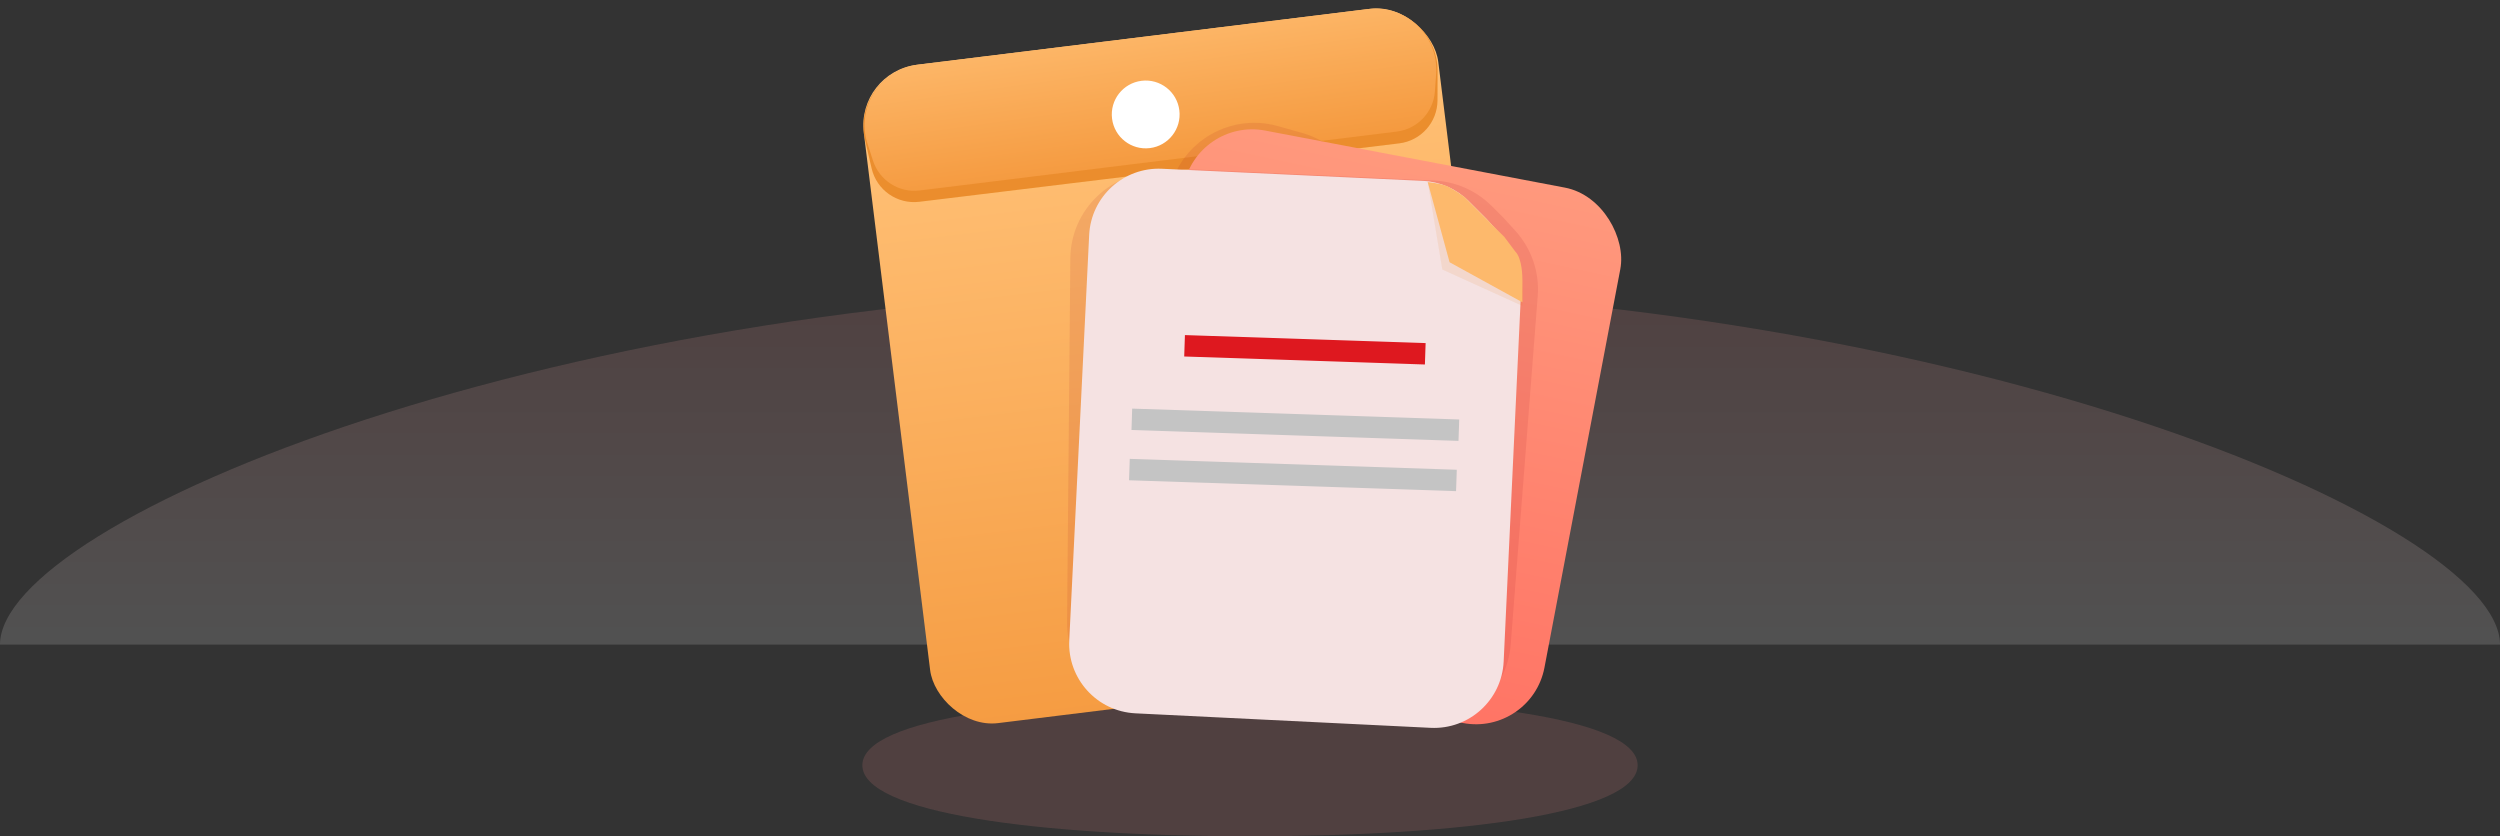 <svg width="287" height="96" viewBox="0 0 287 96" fill="none" xmlns="http://www.w3.org/2000/svg">
<rect x="0" y="0" width="287" height="96" fill="#333333" stroke="none"/>
<path d="M287 74C287 59.73 222.753 33 143.5 33C64.247 33 0 59.73 0 74C0 74 64.247 74 143.5 74C222.753 74 287 74 287 74Z" fill="url(#paint0_linear)" fill-opacity="0.15"/>
<path d="M188 87.853C188 82.412 168.077 80 143.5 80C118.923 80 99 82.412 99 87.853C99 93.295 118.923 96 143.5 96C168.077 96 188 93.295 188 87.853Z" fill="#F78D8D" fill-opacity="0.15"/>
<rect x="98.305" y="8.294" width="66.45" height="76.15" rx="7" transform="rotate(-7.039 98.305 8.294)" fill="url(#paint1_linear)"/>
<path d="M99.312 16.111C98.369 12.06 101.145 8.086 105.272 7.577L157.176 1.168C161.358 0.652 165.045 3.919 165.034 8.132L165.026 11.508C165.02 14.031 163.135 16.154 160.63 16.459L105.537 23.166C103.002 23.474 100.642 21.823 100.063 19.336L99.312 16.111Z" fill="#DD6E00" fill-opacity="0.6"/>
<path d="M99.596 16.512C98.249 12.331 101.041 7.956 105.401 7.418L157.03 1.043C161.406 0.503 165.186 4.095 164.869 8.493L164.725 10.502C164.553 12.884 162.721 14.813 160.35 15.105L105.589 21.867C103.207 22.161 100.953 20.722 100.217 18.438L99.596 16.512Z" fill="url(#paint2_linear)"/>
<circle cx="131.526" cy="13.139" r="3.892" transform="rotate(-7.039 131.526 13.139)" fill="white"/>
<path opacity="0.2" d="M134.063 22.919C134.79 16.816 140.798 12.807 146.712 14.479L149.496 15.265C152.733 16.18 155.294 18.661 156.31 21.868L170.86 67.793C173.138 74.984 166.938 82.012 159.52 80.649L137.112 76.532C131.921 75.579 128.365 70.755 128.989 65.514L134.063 22.919Z" fill="#9D031B" fill-opacity="0.5"/>
<rect x="137.389" y="13.494" width="51.019" height="62.569" rx="8" transform="rotate(10.778 137.389 13.494)" fill="url(#paint3_linear)"/>
<path opacity="0.2" d="M122.874 29.668C122.925 24.019 127.64 19.534 133.284 19.766L154.063 20.62C159.352 20.837 163.556 25.14 163.651 30.432L164.377 70.936C164.476 76.458 160.08 81.014 154.558 81.114L132.678 81.506C127.051 81.607 122.449 77.046 122.499 71.418L122.874 29.668Z" fill="#9D031B" fill-opacity="0.5"/>
<path opacity="0.2" d="M127.009 28.965C127.279 23.459 131.954 19.211 137.46 19.466L164.633 20.727C167.122 20.843 169.478 21.883 171.24 23.645L172.683 25.088L173.96 26.493C175.813 28.532 176.744 31.245 176.531 33.992L173.431 73.983C173.014 79.361 168.408 83.439 163.02 83.201L134.468 81.941C128.931 81.697 124.649 76.996 124.921 71.46L127.009 28.965Z" fill="#9D031B" fill-opacity="0.5"/>
<path d="M125.037 26.973C125.253 22.568 128.993 19.169 133.398 19.374L163.337 20.763C165.328 20.855 167.213 21.688 168.623 23.098L170.613 25.088L172.567 27.238C173.993 28.806 174.739 30.877 174.639 32.995L172.62 75.94C172.412 80.36 168.656 83.772 164.237 83.555L130.349 81.89C125.936 81.674 122.534 77.921 122.751 73.508L125.037 26.973Z" fill="#F5E2E2"/>
<path d="M174.773 32.615C174.773 32.28 174.355 30.106 174.266 29.688L172.922 28.015L171.353 26.58L171.13 26.343L167.994 23.416C167.994 23.416 166.937 22.83 166.202 22.579C165.306 22.274 163.902 20.907 163.902 20.907L165.574 30.942L174.773 35.123C174.923 33.59 174.773 32.949 174.773 32.615Z" fill="#DD6E00" fill-opacity="0.1"/>
<path d="M174.773 32.196C174.773 31.862 174.773 29.688 173.937 28.851L172.683 27.179L171.218 25.744L171.01 25.506L168.083 22.579C168.083 22.579 166.679 21.575 165.993 21.325C165.156 21.02 163.902 20.907 163.902 20.907L166.411 30.106L174.773 34.705V32.196Z" fill="#FDB96C"/>
<rect x="136.029" y="38.468" width="27.647" height="2.459" transform="rotate(1.905 136.029 38.468)" fill="#DE181F"/>
<rect x="129.975" y="46.908" width="37.563" height="2.459" transform="rotate(1.905 129.975 46.908)" fill="#C4C4C4"/>
<rect x="129.696" y="52.678" width="37.563" height="2.459" transform="rotate(1.905 129.696 52.678)" fill="#C4C4C4"/>
<defs>
<linearGradient id="paint0_linear" x1="143.03" y1="31.556" x2="143.03" y2="73.79" gradientUnits="userSpaceOnUse">
<stop stop-color="#F78D8D"/>
<stop offset="1" stop-color="white"/>
</linearGradient>
<linearGradient id="paint1_linear" x1="131.287" y1="17.757" x2="131.287" y2="94.132" gradientUnits="userSpaceOnUse">
<stop stop-color="#FFBF74"/>
<stop offset="1" stop-color="#F4973B"/>
</linearGradient>
<linearGradient id="paint2_linear" x1="129.984" y1="-1.036" x2="132.986" y2="20.422" gradientUnits="userSpaceOnUse">
<stop stop-color="#FFBF74"/>
<stop offset="1" stop-color="#F4973B"/>
</linearGradient>
<linearGradient id="paint3_linear" x1="166.021" y1="-60.336" x2="162.557" y2="83.417" gradientUnits="userSpaceOnUse">
<stop stop-color="#FFC59A"/>
<stop offset="0.775" stop-color="#FF826E"/>
<stop offset="1" stop-color="#FF7062"/>
</linearGradient>
</defs>
</svg>

